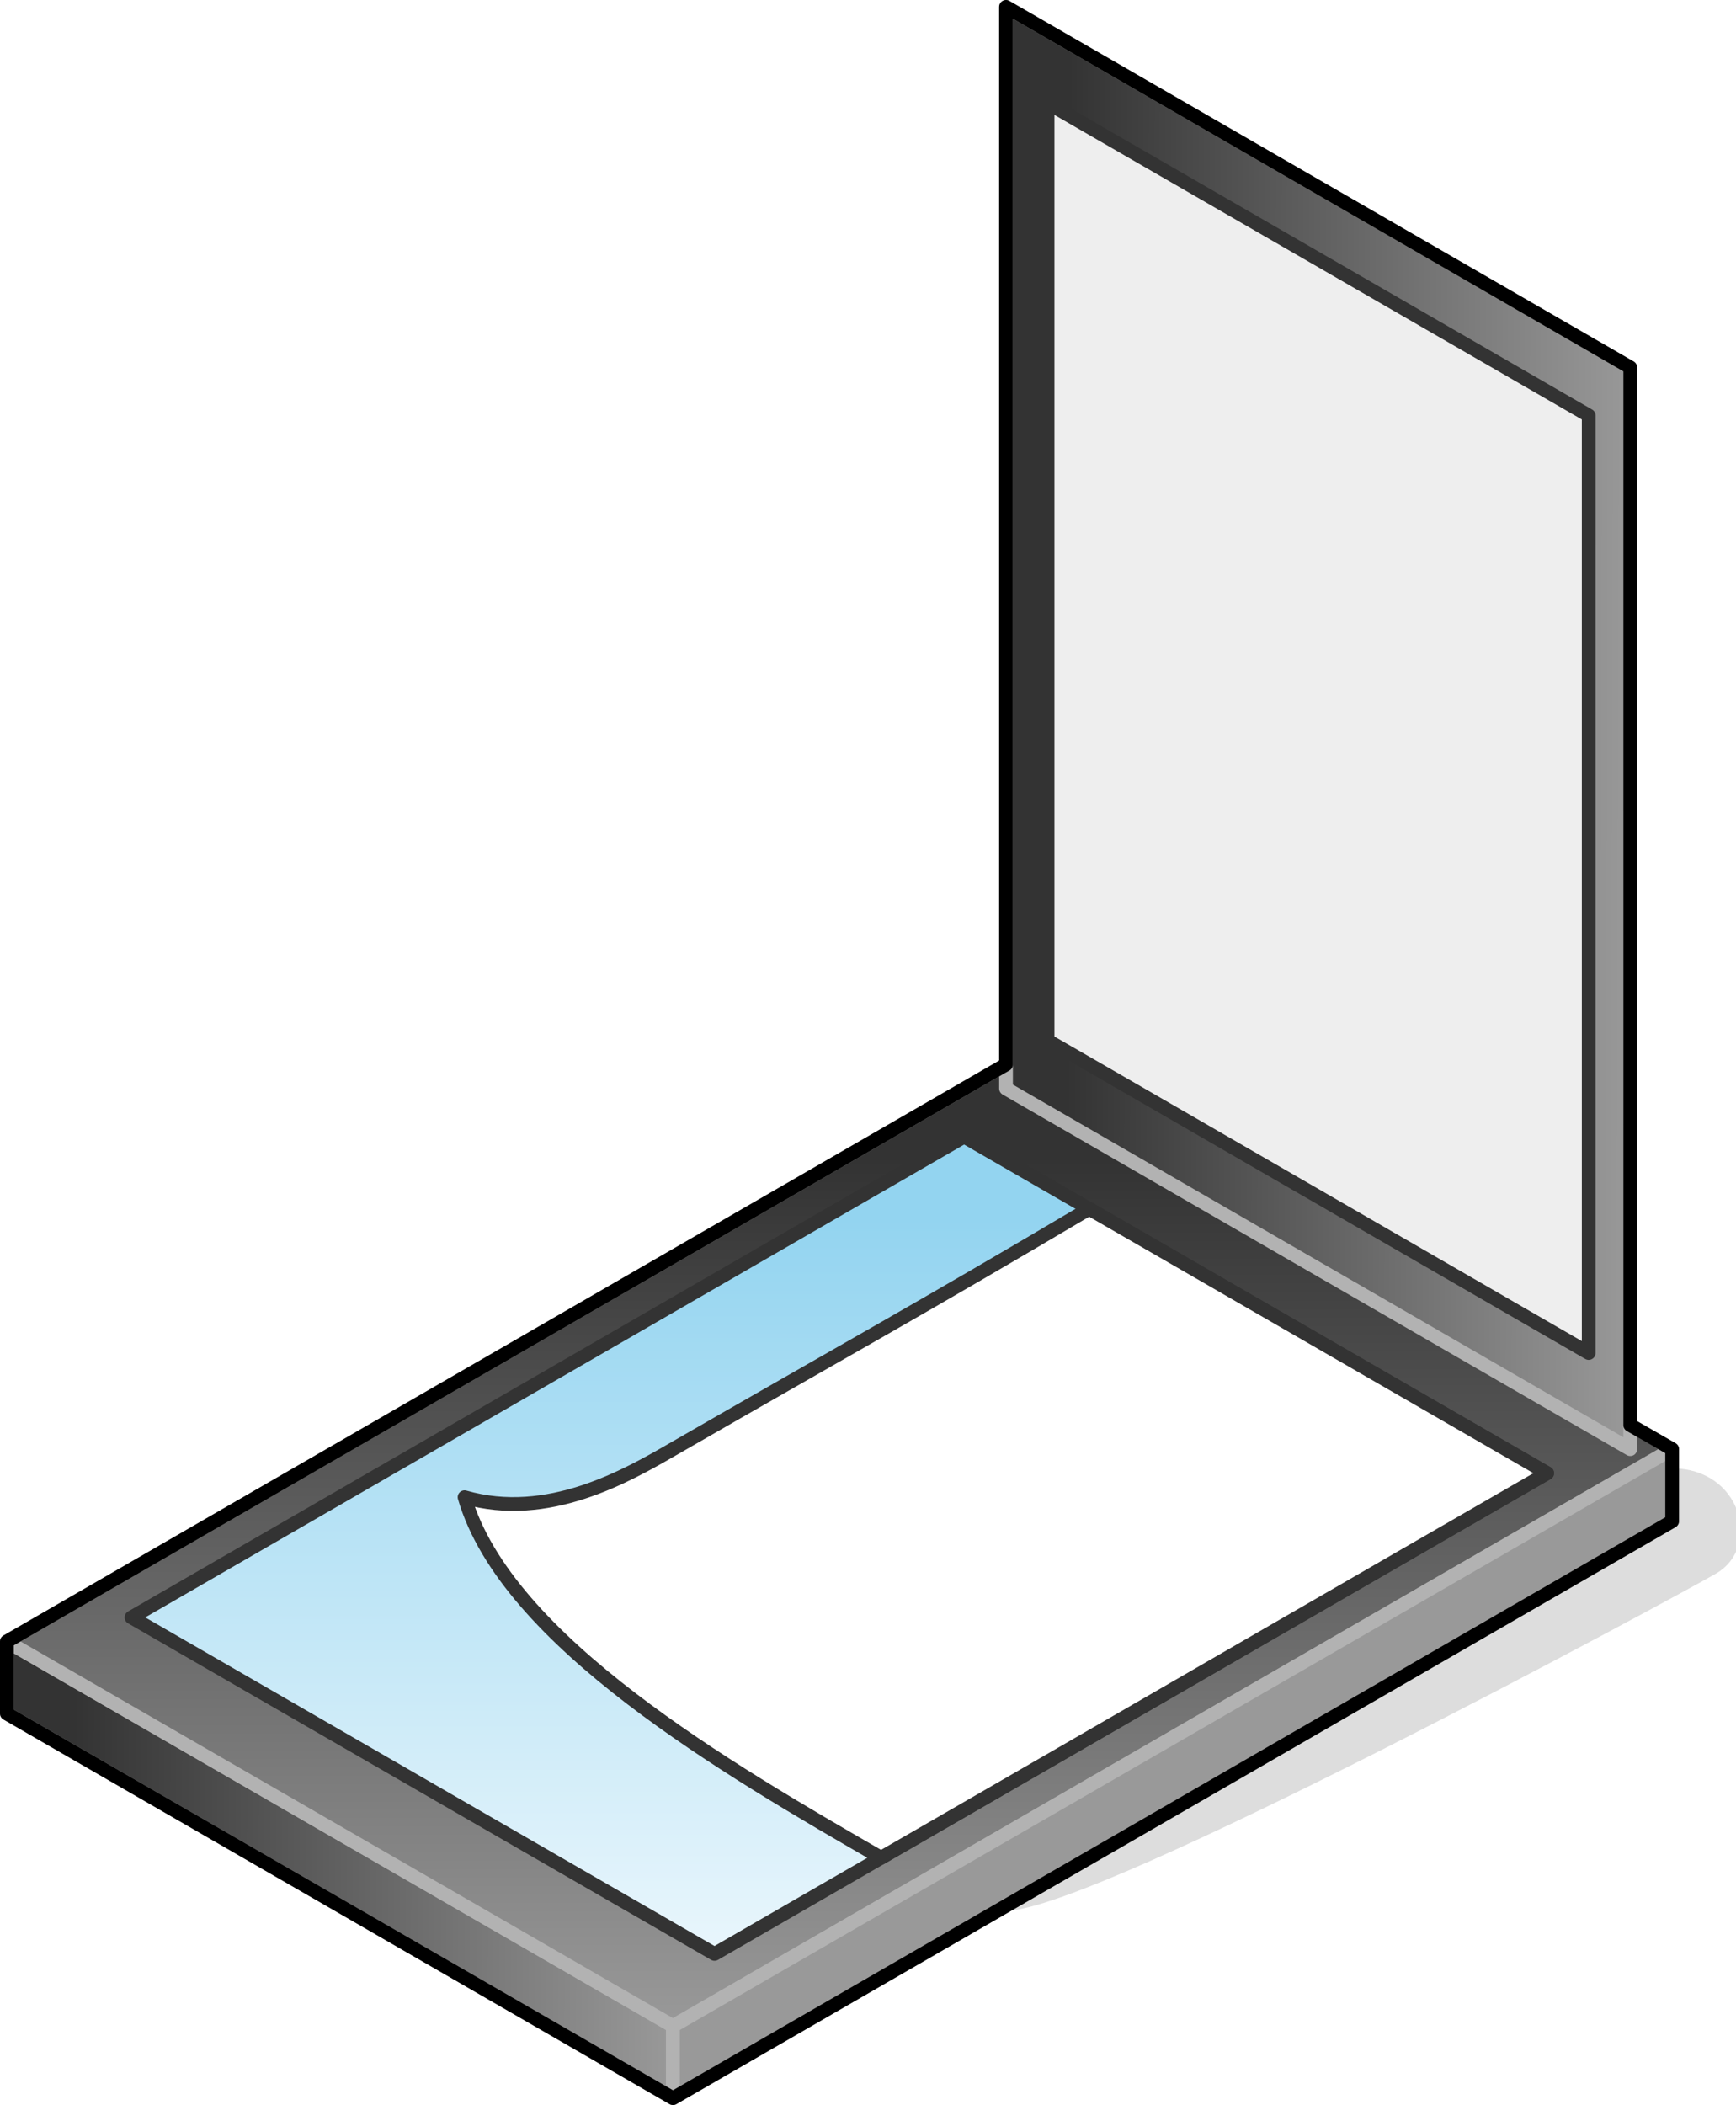 <?xml version="1.0" encoding="UTF-8"?>

<svg version="1.2" baseProfile="tiny" width="50.56mm" height="61.3mm" viewBox="13414 7253 5056 6130" preserveAspectRatio="xMidYMid" fill-rule="evenodd" stroke-width="28.222" stroke-linejoin="round" xmlns="http://www.w3.org/2000/svg" xmlns:xlink="http://www.w3.org/1999/xlink" xml:space="preserve">
 <g visibility="visible" id="Slide_1">
  <g id="DrawingGroup_1">
   <g>
    <path fill="rgb(221,221,221)" stroke="none" d="M 16344,12803 C 16601,12803 18284,11893 18405,11823 18526,11753 18471,11543 18284,11543 L 16344,12803 Z"/>
    <path fill="none" stroke="rgb(221,221,221)" id="Drawing_1_0" stroke-linejoin="round" d="M 16344,12803 C 16601,12803 18284,11893 18405,11823 18526,11753 18471,11543 18284,11543 L 16344,12803 Z"/>
   </g>
   <g id="DrawingGroup_2">
    <g>
     <defs>
      <linearGradient id="Gradient_233" gradientUnits="userSpaceOnUse" x1="13433" y1="12696" x2="15375" y2="12700">
       <stop offset="0.1" stop-color="rgb(51,51,51)"/>
       <stop offset="1" stop-color="rgb(153,153,153)"/>
      </linearGradient>
     </defs>
     <path fill="url(#Gradient_233)" stroke="rgb(178,178,178)" id="Drawing_2_0" stroke-width="40" stroke-linejoin="round" d="M 13434,12243 L 13434,12033 15374,13153 15374,13363 13434,12243 Z"/>
    </g>
    <g>
     <defs>
      <linearGradient id="Gradient_234" gradientUnits="userSpaceOnUse" x1="15859" y1="10353" x2="15859" y2="13153">
       <stop offset="0.1" stop-color="rgb(51,51,51)"/>
       <stop offset="1" stop-color="rgb(153,153,153)"/>
      </linearGradient>
     </defs>
     <path fill="url(#Gradient_234)" stroke="rgb(178,178,178)" id="Drawing_3_0" stroke-width="40" stroke-linejoin="round" d="M 15374,13153 L 13434,12033 16344,10353 18284,11473 15374,13153 Z"/>
    </g>
    <g>
     <path fill="rgb(51,51,51)" stroke="none" d="M 17687,12028 L 15374,13363 15374,13153 17687,11818 17687,12028 Z"/>
     <path fill="rgb(52,52,52)" stroke="none" d="M 17687,11818 L 18284,11473 18284,11683 17687,12028 17687,11818 Z M 17673,12036 L 15374,13363 15374,13153 17673,11826 17673,12036 Z"/>
     <path fill="rgb(53,53,53)" stroke="none" d="M 17673,11826 L 18284,11473 18284,11683 17673,12036 17673,11826 Z M 17659,12044 L 15374,13363 15374,13153 17659,11834 17659,12044 Z"/>
     <path fill="rgb(54,54,54)" stroke="none" d="M 17659,11834 L 18284,11473 18284,11683 17659,12044 17659,11834 Z M 17644,12052 L 15374,13363 15374,13153 17644,11842 17644,12052 Z"/>
     <path fill="rgb(55,55,55)" stroke="none" d="M 17644,11842 L 18284,11473 18284,11683 17644,12052 17644,11842 Z M 17630,12061 L 15374,13363 15374,13153 17630,11851 17630,12061 Z"/>
     <path fill="rgb(56,56,56)" stroke="none" d="M 17630,11851 L 18284,11473 18284,11683 17630,12061 17630,11851 Z M 17616,12069 L 15374,13363 15374,13153 17616,11859 17616,12069 Z"/>
     <path fill="rgb(57,57,57)" stroke="none" d="M 17616,11859 L 18284,11473 18284,11683 17616,12069 17616,11859 Z M 17602,12077 L 15374,13363 15374,13153 17602,11867 17602,12077 Z"/>
     <path fill="rgb(58,58,58)" stroke="none" d="M 17602,11867 L 18284,11473 18284,11683 17602,12077 17602,11867 Z M 17587,12085 L 15374,13363 15374,13153 17587,11875 17587,12085 Z"/>
     <path fill="rgb(59,59,59)" stroke="none" d="M 17587,11875 L 18284,11473 18284,11683 17587,12085 17587,11875 Z M 17573,12093 L 15374,13363 15374,13153 17573,11883 17573,12093 Z"/>
     <path fill="rgb(60,60,60)" stroke="none" d="M 17573,11883 L 18284,11473 18284,11683 17573,12093 17573,11883 Z M 17559,12102 L 15393,13352 15374,13352 15374,13153 17559,11892 17559,12102 Z"/>
     <path fill="rgb(61,61,61)" stroke="none" d="M 15393,13352 L 15374,13363 15374,13352 15393,13352 Z M 17559,11892 L 18284,11473 18284,11683 17559,12102 17559,11892 Z M 17544,12110 L 15419,13337 15374,13337 15374,13153 17544,11900 17544,12110 Z"/>
     <path fill="rgb(62,62,62)" stroke="none" d="M 15419,13337 L 15374,13363 15374,13337 15419,13337 Z M 17544,11900 L 18284,11473 18284,11683 17544,12110 17544,11900 Z M 17530,12118 L 15443,13323 15374,13323 15374,13153 17530,11908 17530,12118 Z"/>
     <path fill="rgb(63,63,63)" stroke="none" d="M 15443,13323 L 15374,13363 15374,13323 15443,13323 Z M 17530,11908 L 18284,11473 18284,11683 17530,12118 17530,11908 Z M 17516,12126 L 15468,13309 15374,13309 15374,13153 17516,11916 17516,12126 Z"/>
     <path fill="rgb(64,64,64)" stroke="none" d="M 15468,13309 L 15374,13363 15374,13309 15468,13309 Z M 17516,11916 L 18284,11473 18284,11683 17516,12126 17516,11916 Z M 17502,12134 L 15492,13295 15374,13295 15374,13153 17502,11924 17502,12134 Z"/>
     <path fill="rgb(65,65,65)" stroke="none" d="M 15492,13295 L 15374,13363 15374,13295 15492,13295 Z M 17502,11924 L 18284,11473 18284,11683 17502,12134 17502,11924 Z M 17487,12143 L 15518,13280 15374,13280 15374,13153 17487,11933 17487,12143 Z"/>
     <path fill="rgb(66,66,66)" stroke="none" d="M 15518,13280 L 15374,13363 15374,13280 15518,13280 Z M 17487,11933 L 18284,11473 18284,11683 17487,12143 17487,11933 Z M 17473,12151 L 15542,13266 15374,13266 15374,13153 17473,11941 17473,12151 Z"/>
     <path fill="rgb(67,67,67)" stroke="none" d="M 15542,13266 L 15374,13363 15374,13266 15542,13266 Z M 17473,11941 L 18284,11473 18284,11683 17473,12151 17473,11941 Z M 17459,12159 L 15566,13252 15374,13252 15374,13153 17459,11949 17459,12159 Z"/>
     <path fill="rgb(68,68,68)" stroke="none" d="M 15566,13252 L 15374,13363 15374,13252 15566,13252 Z M 17459,11949 L 18284,11473 18284,11683 17459,12159 17459,11949 Z M 17444,12168 L 15592,13237 15374,13237 15374,13153 17444,11958 17444,12168 Z"/>
     <path fill="rgb(69,69,69)" stroke="none" d="M 15592,13237 L 15374,13363 15374,13237 15592,13237 Z M 17444,11958 L 18284,11473 18284,11683 17444,12168 17444,11958 Z M 17430,12176 L 15617,13223 15374,13223 15374,13153 17430,11966 17430,12176 Z"/>
     <path fill="rgb(70,70,70)" stroke="none" d="M 15617,13223 L 15374,13363 15374,13223 15617,13223 Z M 17430,11966 L 18284,11473 18284,11683 17430,12176 17430,11966 Z M 17416,12184 L 15641,13209 15374,13209 15374,13153 17416,11974 17416,12184 Z"/>
     <path fill="rgb(71,71,71)" stroke="none" d="M 15641,13209 L 15374,13363 15374,13209 15641,13209 Z M 17416,11974 L 18284,11473 18284,11683 17416,12184 17416,11974 Z M 17402,12192 L 15665,13195 15374,13195 15374,13153 17402,11982 17402,12192 Z"/>
     <path fill="rgb(72,72,72)" stroke="none" d="M 15665,13195 L 15374,13363 15374,13195 15665,13195 Z M 17402,11982 L 18284,11473 18284,11683 17402,12192 17402,11982 Z M 17387,12201 L 15691,13180 15374,13180 15374,13153 17387,11991 17387,12201 Z"/>
     <path fill="rgb(73,73,73)" stroke="none" d="M 15691,13180 L 15374,13363 15374,13180 15691,13180 Z M 17387,11991 L 18284,11473 18284,11683 17387,12201 17387,11991 Z M 17373,12209 L 15715,13166 15374,13166 15374,13153 17373,11999 17373,12209 Z"/>
     <path fill="rgb(74,74,74)" stroke="none" d="M 15715,13166 L 15374,13363 15374,13166 15715,13166 Z M 17373,11999 L 18284,11473 18284,11683 17373,12209 17373,11999 Z M 17359,12217 L 15739,13152 15376,13152 17359,12007 17359,12217 Z"/>
     <path fill="rgb(75,75,75)" stroke="none" d="M 15739,13152 L 15374,13363 15374,13153 15376,13152 15739,13152 Z M 17359,12007 L 18284,11473 18284,11683 17359,12217 17359,12007 Z M 17345,12225 L 15764,13138 15400,13138 17345,12015 17345,12225 Z"/>
     <path fill="rgb(76,76,76)" stroke="none" d="M 15764,13138 L 15374,13363 15374,13153 15400,13138 15764,13138 Z M 17345,12015 L 18284,11473 18284,11683 17345,12225 17345,12015 Z M 17330,12234 L 15790,13123 15426,13123 17330,12024 17330,12234 Z"/>
     <path fill="rgb(77,77,77)" stroke="none" d="M 15790,13123 L 15374,13363 15374,13153 15426,13123 15790,13123 Z M 17330,12024 L 18284,11473 18284,11683 17330,12234 17330,12024 Z M 17316,12242 L 15814,13109 15450,13109 17316,12032 17316,12242 Z"/>
     <path fill="rgb(78,78,78)" stroke="none" d="M 15814,13109 L 15374,13363 15374,13153 15450,13109 15814,13109 Z M 17316,12032 L 18284,11473 18284,11683 17316,12242 17316,12032 Z M 17302,12250 L 15838,13095 15474,13095 17302,12040 17302,12250 Z"/>
     <path fill="rgb(79,79,79)" stroke="none" d="M 15838,13095 L 15374,13363 15374,13153 15474,13095 15838,13095 Z M 17302,12040 L 18284,11473 18284,11683 17302,12250 17302,12040 Z M 17287,12259 L 15864,13080 15500,13080 17287,12049 17287,12259 Z"/>
     <path fill="rgb(80,80,80)" stroke="none" d="M 15864,13080 L 15374,13363 15374,13153 15500,13080 15864,13080 Z M 17287,12049 L 18284,11473 18284,11683 17287,12259 17287,12049 Z M 17273,12267 L 15888,13066 15525,13066 17273,12057 17273,12267 Z"/>
     <path fill="rgb(81,81,81)" stroke="none" d="M 15888,13066 L 15374,13363 15374,13153 15525,13066 15888,13066 Z M 17273,12057 L 18284,11473 18284,11683 17273,12267 17273,12057 Z M 17259,12275 L 15913,13052 15549,13052 17259,12065 17259,12275 Z"/>
     <path fill="rgb(82,82,82)" stroke="none" d="M 15913,13052 L 15374,13363 15374,13153 15549,13052 15913,13052 Z M 17259,12065 L 18284,11473 18284,11683 17259,12275 17259,12065 Z M 17245,12283 L 15937,13038 15573,13038 17245,12073 17245,12283 Z"/>
     <path fill="rgb(83,83,83)" stroke="none" d="M 15937,13038 L 15374,13363 15374,13153 15573,13038 15937,13038 Z M 17245,12073 L 18284,11473 18284,11683 17245,12283 17245,12073 Z M 17230,12291 L 15963,13023 15599,13023 17230,12081 17230,12291 Z"/>
     <path fill="rgb(84,84,84)" stroke="none" d="M 15963,13023 L 15374,13363 15374,13153 15599,13023 15963,13023 Z M 17230,12081 L 18284,11473 18284,11683 17230,12291 17230,12081 Z M 17216,12300 L 15987,13009 15623,13009 17216,12090 17216,12300 Z"/>
     <path fill="rgb(85,85,85)" stroke="none" d="M 15987,13009 L 15374,13363 15374,13153 15623,13009 15987,13009 Z M 17216,12090 L 18284,11473 18284,11683 17216,12300 17216,12090 Z M 17202,12308 L 16011,12995 15648,12995 17202,12098 17202,12308 Z"/>
     <path fill="rgb(86,86,86)" stroke="none" d="M 16011,12995 L 15374,13363 15374,13153 15648,12995 16011,12995 Z M 17202,12098 L 18284,11473 18284,11683 17202,12308 17202,12098 Z M 17187,12316 L 16037,12980 15674,12980 17187,12106 17187,12316 Z"/>
     <path fill="rgb(87,87,87)" stroke="none" d="M 16037,12980 L 15374,13363 15374,13153 15674,12980 16037,12980 Z M 17187,12106 L 18284,11473 18284,11683 17187,12316 17187,12106 Z M 17173,12324 L 16062,12966 15698,12966 17173,12114 17173,12324 Z"/>
     <path fill="rgb(88,88,88)" stroke="none" d="M 16062,12966 L 15374,13363 15374,13153 15698,12966 16062,12966 Z M 17173,12114 L 18284,11473 18284,11683 17173,12324 17173,12114 Z M 17159,12332 L 16086,12952 15722,12952 17159,12122 17159,12332 Z"/>
     <path fill="rgb(89,89,89)" stroke="none" d="M 16086,12952 L 15374,13363 15374,13153 15722,12952 16086,12952 Z M 17159,12122 L 18284,11473 18284,11683 17159,12332 17159,12122 Z M 17145,12341 L 16110,12938 15746,12938 17145,12131 17145,12341 Z"/>
     <path fill="rgb(90,90,90)" stroke="none" d="M 16110,12938 L 15374,13363 15374,13153 15746,12938 16110,12938 Z M 17145,12131 L 18284,11473 18284,11683 17145,12341 17145,12131 Z M 17130,12349 L 16136,12923 15772,12923 17130,12139 17130,12349 Z"/>
     <path fill="rgb(91,91,91)" stroke="none" d="M 16136,12923 L 15374,13363 15374,13153 15772,12923 16136,12923 Z M 17130,12139 L 18284,11473 18284,11683 17130,12349 17130,12139 Z M 17116,12357 L 16160,12909 15797,12909 17116,12147 17116,12357 Z"/>
     <path fill="rgb(92,92,92)" stroke="none" d="M 16160,12909 L 15374,13363 15374,13153 15797,12909 16160,12909 Z M 17116,12147 L 18284,11473 18284,11683 17116,12357 17116,12147 Z M 17102,12365 L 16185,12895 15821,12895 17102,12155 17102,12365 Z"/>
     <path fill="rgb(93,93,93)" stroke="none" d="M 16185,12895 L 15374,13363 15374,13153 15821,12895 16185,12895 Z M 17102,12155 L 18284,11473 18284,11683 17102,12365 17102,12155 Z M 17087,12374 L 16211,12880 15847,12880 17087,12164 17087,12374 Z"/>
     <path fill="rgb(94,94,94)" stroke="none" d="M 16211,12880 L 15374,13363 15374,13153 15847,12880 16211,12880 Z M 17087,12164 L 18284,11473 18284,11683 17087,12374 17087,12164 Z M 17073,12382 L 16235,12866 15871,12866 17073,12172 17073,12382 Z"/>
     <path fill="rgb(95,95,95)" stroke="none" d="M 16235,12866 L 15374,13363 15374,13153 15871,12866 16235,12866 Z M 17073,12172 L 18284,11473 18284,11683 17073,12382 17073,12172 Z M 17059,12390 L 16259,12852 15895,12852 17059,12180 17059,12390 Z"/>
     <path fill="rgb(96,96,96)" stroke="none" d="M 16259,12852 L 15374,13363 15374,13153 15895,12852 16259,12852 Z M 17059,12180 L 18284,11473 18284,11683 17059,12390 17059,12180 Z M 17045,12398 L 16283,12838 15920,12838 17045,12188 17045,12398 Z"/>
     <path fill="rgb(97,97,97)" stroke="none" d="M 16283,12838 L 15374,13363 15374,13153 15920,12838 16283,12838 Z M 17045,12188 L 18284,11473 18284,11683 17045,12398 17045,12188 Z M 17030,12407 L 16309,12823 15946,12823 17030,12197 17030,12407 Z"/>
     <path fill="rgb(98,98,98)" stroke="none" d="M 16309,12823 L 15374,13363 15374,13153 15946,12823 16309,12823 Z M 17030,12197 L 18284,11473 18284,11683 17030,12407 17030,12197 Z M 17016,12415 L 16334,12809 15970,12809 17016,12205 17016,12415 Z"/>
     <path fill="rgb(99,99,99)" stroke="none" d="M 16334,12809 L 15374,13363 15374,13153 15970,12809 16334,12809 Z M 17016,12205 L 18284,11473 18284,11683 17016,12415 17016,12205 Z M 17002,12423 L 16358,12795 15994,12795 17002,12213 17002,12423 Z"/>
     <path fill="rgb(100,100,100)" stroke="none" d="M 16358,12795 L 15374,13363 15374,13153 15994,12795 16358,12795 Z M 17002,12213 L 18284,11473 18284,11683 17002,12423 17002,12213 Z M 16988,12431 L 16382,12781 16018,12781 16988,12221 16988,12431 Z"/>
     <path fill="rgb(101,101,101)" stroke="none" d="M 16382,12781 L 15374,13363 15374,13153 16018,12781 16382,12781 Z M 16988,12221 L 18284,11473 18284,11683 16988,12431 16988,12221 Z M 16973,12440 L 16408,12766 16044,12766 16973,12230 16973,12440 Z"/>
     <path fill="rgb(102,102,102)" stroke="none" d="M 16408,12766 L 15374,13363 15374,13153 16044,12766 16408,12766 Z M 16973,12230 L 18284,11473 18284,11683 16973,12440 16973,12230 Z M 16959,12448 L 16432,12752 16069,12752 16959,12238 16959,12448 Z"/>
     <path fill="rgb(103,103,103)" stroke="none" d="M 16432,12752 L 15374,13363 15374,13153 16069,12752 16432,12752 Z M 16959,12238 L 18284,11473 18284,11683 16959,12448 16959,12238 Z M 16945,12456 L 16457,12738 16093,12738 16945,12246 16945,12456 Z"/>
     <path fill="rgb(104,104,104)" stroke="none" d="M 16457,12738 L 15374,13363 15374,13153 16093,12738 16457,12738 Z M 16945,12246 L 18284,11473 18284,11683 16945,12456 16945,12246 Z M 16930,12465 L 16483,12723 16119,12723 16930,12255 16930,12465 Z"/>
     <path fill="rgb(105,105,105)" stroke="none" d="M 16483,12723 L 15374,13363 15374,13153 16119,12723 16483,12723 Z M 16930,12255 L 18284,11473 18284,11683 16930,12465 16930,12255 Z M 16916,12473 L 16507,12709 16143,12709 16916,12263 16916,12473 Z"/>
     <path fill="rgb(106,106,106)" stroke="none" d="M 16507,12709 L 15374,13363 15374,13153 16143,12709 16507,12709 Z M 16916,12263 L 18284,11473 18284,11683 16916,12473 16916,12263 Z M 16902,12481 L 16531,12695 16167,12695 16902,12271 16902,12481 Z"/>
     <path fill="rgb(107,107,107)" stroke="none" d="M 16531,12695 L 15374,13363 15374,13153 16167,12695 16531,12695 Z M 16902,12271 L 18284,11473 18284,11683 16902,12481 16902,12271 Z M 16888,12489 L 16555,12681 16192,12681 16888,12279 16888,12489 Z"/>
     <path fill="rgb(108,108,108)" stroke="none" d="M 16555,12681 L 15374,13363 15374,13153 16192,12681 16555,12681 Z M 16888,12279 L 18284,11473 18284,11683 16888,12489 16888,12279 Z M 16873,12498 L 16581,12666 16218,12666 16873,12288 16873,12498 Z"/>
     <path fill="rgb(109,109,109)" stroke="none" d="M 16581,12666 L 15374,13363 15374,13153 16218,12666 16581,12666 Z M 16873,12288 L 18284,11473 18284,11683 16873,12498 16873,12288 Z M 16859,12506 L 16606,12652 16242,12652 16859,12296 16859,12506 Z"/>
     <path fill="rgb(110,110,110)" stroke="none" d="M 16606,12652 L 15374,13363 15374,13153 16242,12652 16606,12652 Z M 16859,12296 L 18284,11473 18284,11683 16859,12506 16859,12296 Z M 16845,12514 L 16630,12638 16266,12638 16845,12304 16845,12514 Z"/>
     <path fill="rgb(111,111,111)" stroke="none" d="M 16630,12638 L 15374,13363 15374,13153 16266,12638 16630,12638 Z M 16845,12304 L 18284,11473 18284,11683 16845,12514 16845,12304 Z M 16830,12522 L 16656,12623 16292,12623 16830,12312 16830,12522 Z"/>
     <path fill="rgb(112,112,112)" stroke="none" d="M 16656,12623 L 15374,13363 15374,13153 16292,12623 16656,12623 Z M 16830,12312 L 18284,11473 18284,11683 16830,12522 16830,12312 Z M 16816,12531 L 16680,12609 16316,12609 16816,12321 16816,12531 Z"/>
     <path fill="rgb(113,113,113)" stroke="none" d="M 16680,12609 L 15374,13363 15374,13153 16316,12609 16680,12609 Z M 16816,12321 L 18284,11473 18284,11683 16816,12531 16816,12321 Z M 16802,12539 L 16704,12595 16341,12595 16802,12329 16802,12539 Z"/>
     <path fill="rgb(114,114,114)" stroke="none" d="M 16704,12595 L 15374,13363 15374,13153 16341,12595 16704,12595 Z M 16802,12329 L 18284,11473 18284,11683 16802,12539 16802,12329 Z M 16788,12547 L 16729,12581 16365,12581 16788,12337 16788,12547 Z"/>
     <path fill="rgb(115,115,115)" stroke="none" d="M 16729,12581 L 15374,13363 15374,13153 16365,12581 16729,12581 Z M 16788,12337 L 18284,11473 18284,11683 16788,12547 16788,12337 Z M 16773,12555 L 16755,12566 16391,12566 16773,12345 16773,12555 Z"/>
     <path fill="rgb(116,116,116)" stroke="none" d="M 16755,12566 L 15374,13363 15374,13153 16391,12566 16755,12566 Z M 16773,12345 L 18284,11473 18284,11683 16773,12555 16773,12345 Z M 16759,12552 L 16415,12552 16759,12353 16759,12552 Z"/>
     <path fill="rgb(117,117,117)" stroke="none" d="M 16759,12552 L 16759,12353 18284,11473 18284,11683 15374,13363 15374,13153 16415,12552 16759,12552 Z M 16745,12538 L 16439,12538 16745,12361 16745,12538 Z"/>
     <path fill="rgb(118,118,118)" stroke="none" d="M 16745,12538 L 16745,12361 18284,11473 18284,11683 15374,13363 15374,13153 16439,12538 16745,12538 Z M 16731,12524 L 16464,12524 16731,12370 16731,12524 Z"/>
     <path fill="rgb(119,119,119)" stroke="none" d="M 16731,12524 L 16731,12370 18284,11473 18284,11683 15374,13363 15374,13153 16464,12524 16731,12524 Z M 16716,12509 L 16490,12509 16716,12378 16716,12509 Z"/>
     <path fill="rgb(120,120,120)" stroke="none" d="M 16716,12509 L 16716,12378 18284,11473 18284,11683 15374,13363 15374,13153 16490,12509 16716,12509 Z M 16702,12495 L 16514,12495 16702,12386 16702,12495 Z"/>
     <path fill="rgb(121,121,121)" stroke="none" d="M 16702,12495 L 16702,12386 18284,11473 18284,11683 15374,13363 15374,13153 16514,12495 16702,12495 Z M 16688,12481 L 16538,12481 16688,12394 16688,12481 Z"/>
     <path fill="rgb(122,122,122)" stroke="none" d="M 16688,12481 L 16688,12394 18284,11473 18284,11683 15374,13363 15374,13153 16538,12481 16688,12481 Z M 16673,12466 L 16564,12466 16673,12403 16673,12466 Z"/>
     <path fill="rgb(123,123,123)" stroke="none" d="M 16673,12466 L 16673,12403 18284,11473 18284,11683 15374,13363 15374,13153 16564,12466 16673,12466 Z M 16659,12452 L 16588,12452 16659,12411 16659,12452 Z"/>
     <path fill="rgb(124,124,124)" stroke="none" d="M 16659,12452 L 16659,12411 18284,11473 18284,11683 15374,13363 15374,13153 16588,12452 16659,12452 Z M 16645,12438 L 16612,12438 16645,12419 16645,12438 Z"/>
     <path fill="rgb(125,125,125)" stroke="none" d="M 16645,12438 L 16645,12419 18284,11473 18284,11683 15374,13363 15374,13153 16612,12438 16645,12438 Z"/>
     <path fill="rgb(126,126,126)" stroke="none" d="M 15374,13363 L 15374,13153 18284,11473 18284,11683 15374,13363 Z"/>
     <path fill="rgb(127,127,127)" stroke="none" d="M 15374,13363 L 15374,13153 18284,11473 18284,11683 15374,13363 Z"/>
     <path fill="rgb(128,128,128)" stroke="none" d="M 15374,13363 L 15374,13153 18284,11473 18284,11683 15374,13363 Z"/>
     <path fill="rgb(129,129,129)" stroke="none" d="M 15374,13363 L 15374,13153 18284,11473 18284,11683 15374,13363 Z"/>
     <path fill="rgb(130,130,130)" stroke="none" d="M 15374,13363 L 15374,13153 18284,11473 18284,11683 15374,13363 Z"/>
     <path fill="rgb(131,131,131)" stroke="none" d="M 15374,13363 L 15374,13153 18284,11473 18284,11683 15374,13363 Z"/>
     <path fill="rgb(132,132,132)" stroke="none" d="M 15374,13363 L 15374,13153 18284,11473 18284,11683 15374,13363 Z"/>
     <path fill="rgb(133,133,133)" stroke="none" d="M 15374,13363 L 15374,13153 18284,11473 18284,11683 15374,13363 Z"/>
     <path fill="rgb(134,134,134)" stroke="none" d="M 15374,13363 L 15374,13153 18284,11473 18284,11683 15374,13363 Z"/>
     <path fill="rgb(135,135,135)" stroke="none" d="M 15374,13363 L 15374,13153 18284,11473 18284,11683 15374,13363 Z"/>
     <path fill="rgb(136,136,136)" stroke="none" d="M 15374,13363 L 15374,13153 18284,11473 18284,11683 15374,13363 Z"/>
     <path fill="rgb(137,137,137)" stroke="none" d="M 15374,13363 L 15374,13153 18284,11473 18284,11683 15374,13363 Z"/>
     <path fill="rgb(138,138,138)" stroke="none" d="M 15374,13363 L 15374,13153 18284,11473 18284,11683 15374,13363 Z"/>
     <path fill="rgb(139,139,139)" stroke="none" d="M 15374,13363 L 15374,13153 18284,11473 18284,11683 15374,13363 Z"/>
     <path fill="rgb(140,140,140)" stroke="none" d="M 15374,13363 L 15374,13153 18284,11473 18284,11683 15374,13363 Z"/>
     <path fill="rgb(141,141,141)" stroke="none" d="M 15374,13363 L 15374,13153 18284,11473 18284,11683 15374,13363 Z"/>
     <path fill="rgb(142,142,142)" stroke="none" d="M 15374,13363 L 15374,13153 18284,11473 18284,11683 15374,13363 Z"/>
     <path fill="rgb(143,143,143)" stroke="none" d="M 15374,13363 L 15374,13153 18284,11473 18284,11683 15374,13363 Z"/>
     <path fill="rgb(144,144,144)" stroke="none" d="M 15374,13363 L 15374,13153 18284,11473 18284,11683 15374,13363 Z"/>
     <path fill="rgb(145,145,145)" stroke="none" d="M 15374,13363 L 15374,13153 18284,11473 18284,11683 15374,13363 Z"/>
     <path fill="rgb(146,146,146)" stroke="none" d="M 15374,13363 L 15374,13153 18284,11473 18284,11683 15374,13363 Z"/>
     <path fill="rgb(147,147,147)" stroke="none" d="M 15374,13363 L 15374,13153 18284,11473 18284,11683 15374,13363 Z"/>
     <path fill="rgb(148,148,148)" stroke="none" d="M 15374,13363 L 15374,13153 18284,11473 18284,11683 15374,13363 Z"/>
     <path fill="rgb(149,149,149)" stroke="none" d="M 15374,13363 L 15374,13153 18284,11473 18284,11683 15374,13363 Z"/>
     <path fill="rgb(150,150,150)" stroke="none" d="M 15374,13363 L 15374,13153 18284,11473 18284,11683 15374,13363 Z"/>
     <path fill="rgb(151,151,151)" stroke="none" d="M 15374,13363 L 15374,13153 18284,11473 18284,11683 15374,13363 Z"/>
     <path fill="rgb(153,153,153)" stroke="none" d="M 15374,13363 L 15374,13153 18284,11473 18284,11683 15374,13363 Z"/>
     <path fill="none" stroke="rgb(178,178,178)" id="Drawing_4_0" stroke-width="40" stroke-linejoin="round" d="M 15374,13363 L 15374,13153 18284,11473 18284,11683 15374,13363 Z"/>
    </g>
    <g>
     <defs>
      <linearGradient id="Gradient_235" gradientUnits="userSpaceOnUse" x1="15858" y1="10563" x2="15858" y2="12943">
       <stop offset="0.1" stop-color="rgb(147,212,240)"/>
       <stop offset="1" stop-color="rgb(233,246,252)"/>
      </linearGradient>
     </defs>
     <path fill="url(#Gradient_235)" stroke="rgb(51,51,51)" id="Drawing_5_0" stroke-width="40" stroke-linejoin="round" d="M 15495,12943 L 13797,11963 16222,10563 17920,11543 15495,12943 Z"/>
    </g>
    <g>
     <defs>
      <linearGradient id="Gradient_236" gradientUnits="userSpaceOnUse" x1="16340" y1="9371" x2="18166" y2="9375">
       <stop offset="0.1" stop-color="rgb(51,51,51)"/>
       <stop offset="1" stop-color="rgb(153,153,153)"/>
      </linearGradient>
     </defs>
     <path fill="url(#Gradient_236)" stroke="rgb(178,178,178)" id="Drawing_6_0" stroke-width="40" stroke-linejoin="round" d="M 16344,10423 L 16344,7273 18162,8323 18162,11473 16344,10423 Z"/>
    </g>
    <g>
     <path fill="rgb(238,238,238)" stroke="none" d="M 16465,10283 L 16465,7553 18041,8463 18041,11193 16465,10283 Z"/>
     <path fill="none" stroke="rgb(51,51,51)" id="Drawing_7_0" stroke-width="40" stroke-linejoin="round" d="M 16465,10283 L 16465,7553 18041,8463 18041,11193 16465,10283 Z"/>
    </g>
    <g>
     <path fill="rgb(255,255,255)" stroke="none" d="M 15980,12663 C 15535,12406 14889,12033 14767,11613 15010,11683 15239,11551 15374,11473 15886,11178 16078,11074 16586,10773 17031,11030 17475,11286 17920,11543 17273,11916 16627,12290 15980,12663 Z"/>
     <path fill="none" stroke="rgb(51,51,51)" id="Drawing_8_0" stroke-width="40" stroke-linejoin="round" d="M 15980,12663 C 15535,12406 14889,12033 14767,11613 15010,11683 15239,11551 15374,11473 15886,11178 16078,11074 16586,10773 17031,11030 17475,11286 17920,11543 17273,11916 16627,12290 15980,12663 Z"/>
    </g>
    <g>
     <path fill="none" stroke="rgb(0,0,0)" id="Drawing_9_0" stroke-width="40" stroke-linejoin="round" d="M 18162,11403 L 18284,11473 18284,11683 15374,13363 13434,12243 13434,12033 16344,10353 16344,7273 18162,8323 18162,11403 Z"/>
    </g>
   </g>
  </g>
 </g>
</svg>